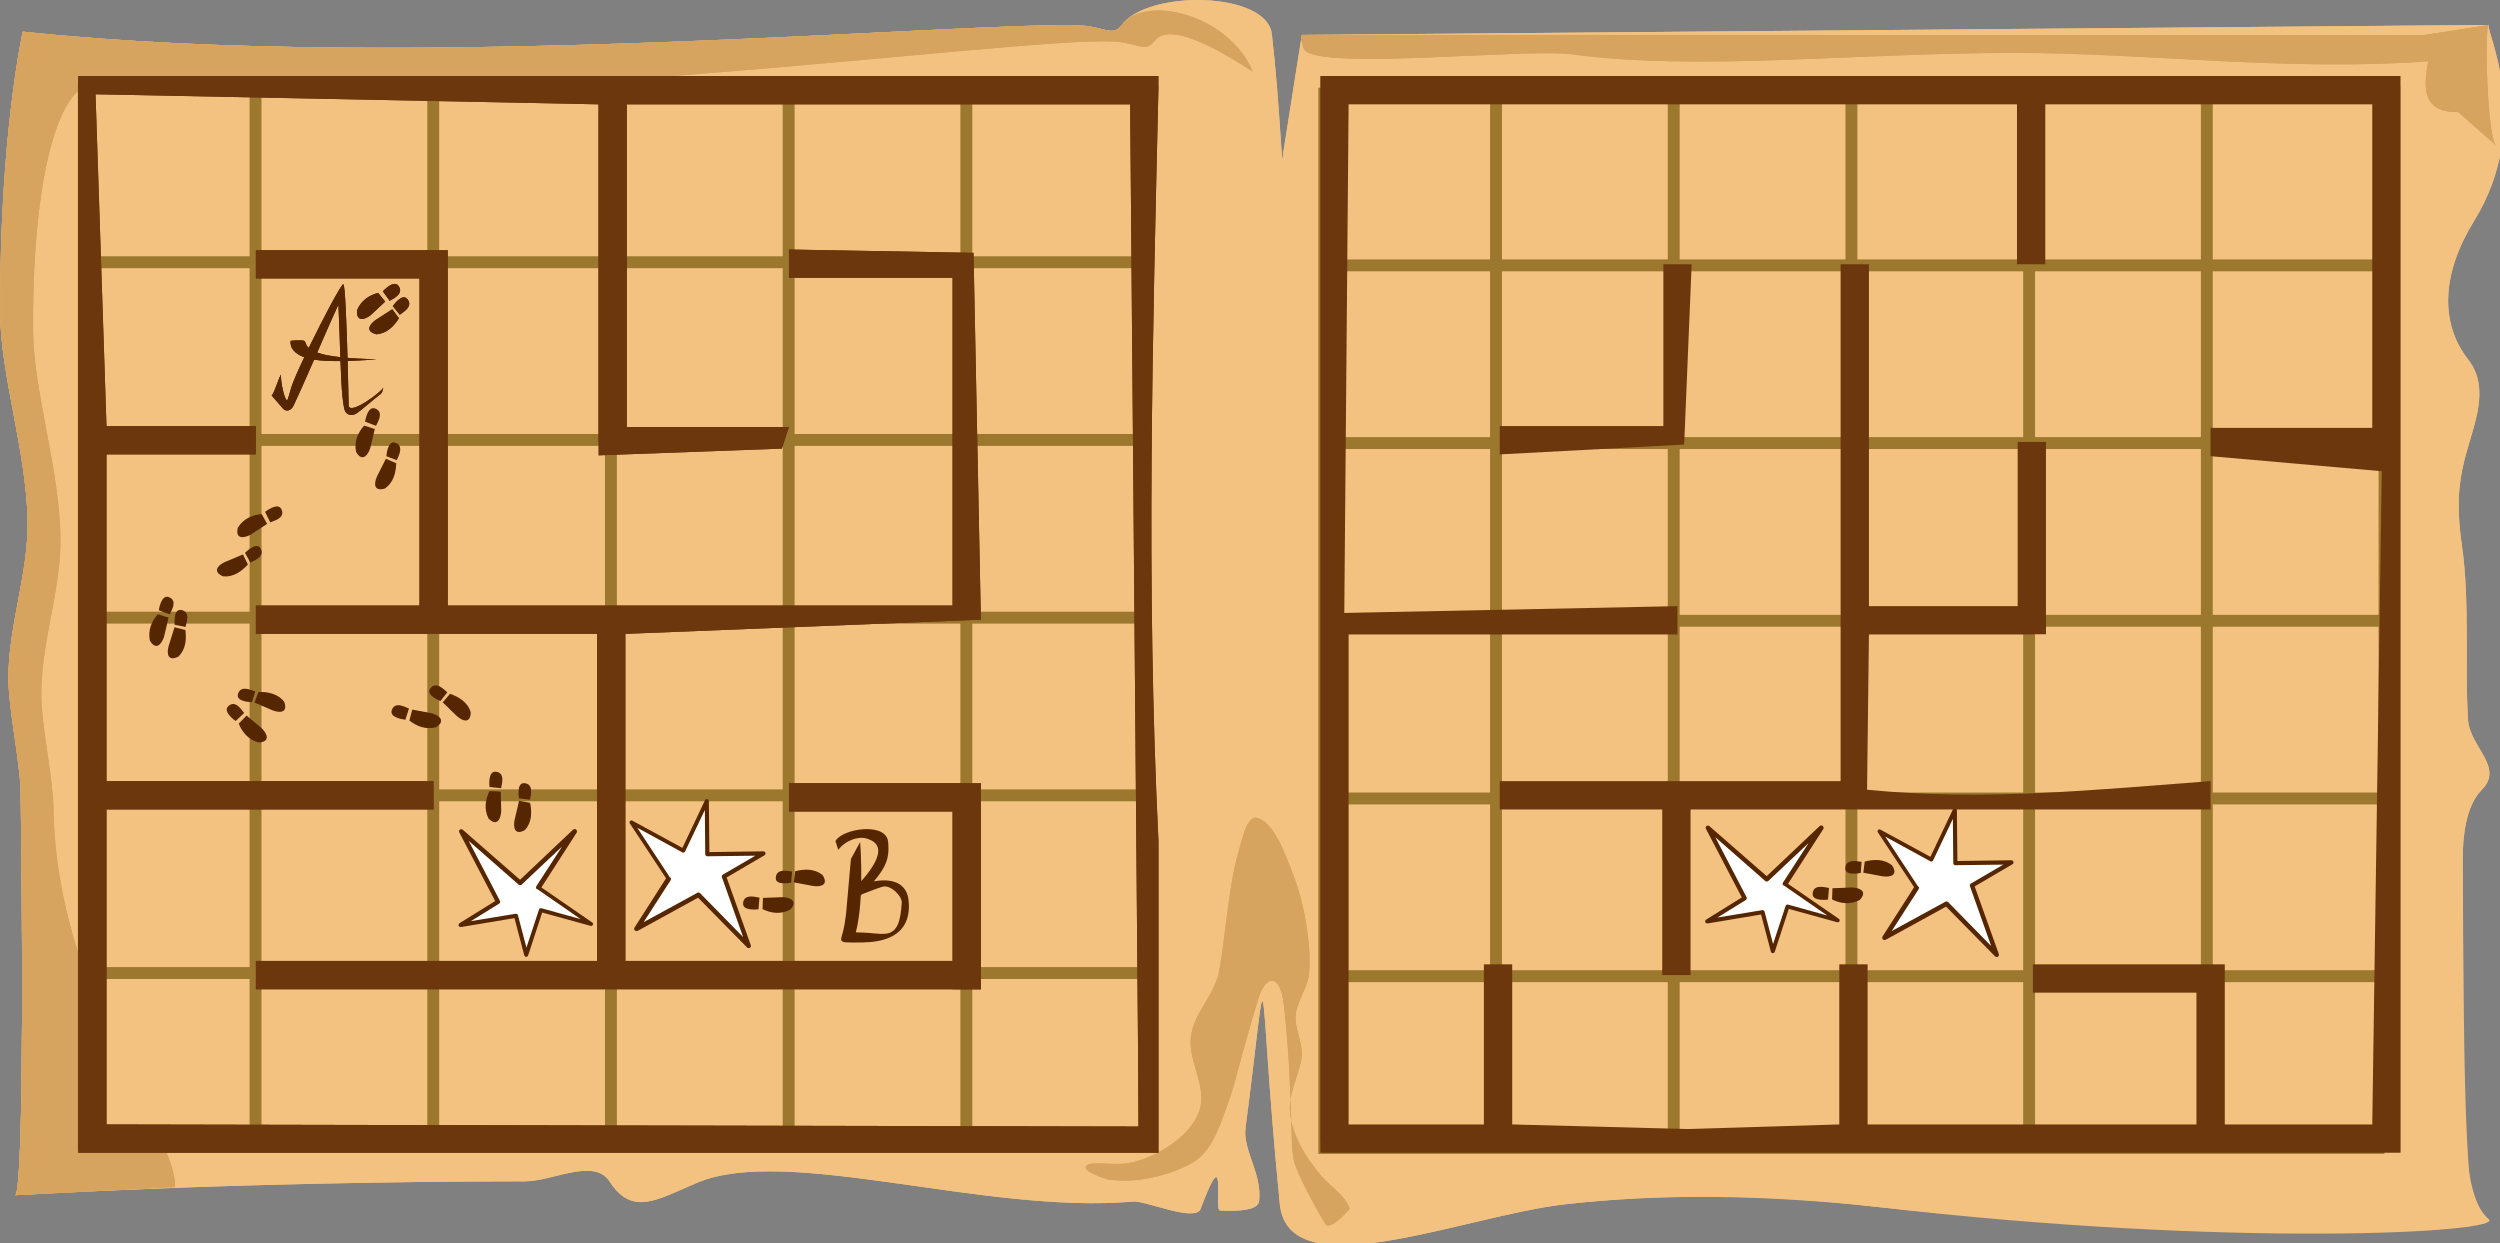 <?xml version="1.0" encoding="UTF-8" standalone="no"?>
<!-- Created with Inkscape (http://www.inkscape.org/) -->

<svg
   width="372.82mm"
   height="185.377mm"
   viewBox="0 0 372.82 185.377"
   version="1.1"
   id="svg103875"
   inkscape:version="1.1.1 (3bf5ae0d25, 2021-09-20)"
   sodipodi:docname="2022-UZ-03-solution.svg"
   xmlns:inkscape="http://www.inkscape.org/namespaces/inkscape"
   xmlns:sodipodi="http://sodipodi.sourceforge.net/DTD/sodipodi-0.dtd"
   xmlns="http://www.w3.org/2000/svg"
   xmlns:svg="http://www.w3.org/2000/svg"
   xmlns:serif="http://www.serif.com/">
  <rect x="0" y="0" width="372.82" height="185.377" fill="#808080" stroke="none"/>
  <sodipodi:namedview
     id="namedview103877"
     pagecolor="#ffffff"
     bordercolor="#666666"
     borderopacity="1.0"
     inkscape:pageshadow="2"
     inkscape:pageopacity="0.0"
     inkscape:pagecheckerboard="0"
     inkscape:document-units="mm"
     showgrid="false"
     inkscape:zoom="0.66368547"
     inkscape:cx="638.10347"
     inkscape:cy="327.71548"
     inkscape:window-width="1680"
     inkscape:window-height="1027"
     inkscape:window-x="1912"
     inkscape:window-y="-8"
     inkscape:window-maximized="1"
     inkscape:current-layer="layer1" />
  <defs
     id="defs103872" />
  <g
     inkscape:label="Ebene 1"
     inkscape:groupmode="layer"
     id="layer1"
     transform="translate(81.364,-55.812)">
    <g
       transform="matrix(0.265,0,0,0.265,-99.078,50.047)"
       id="g6"
       style="clip-rule:evenodd;fill-rule:evenodd;stroke-linejoin:round;stroke-miterlimit:2">
      <path
         d="m 79.675,39.547 c 218.916,23.506 535.431,-6.279 595.599,-3.416 12.911,0.614 17.7,6.585 22.835,-0.33 14.809,-19.943 81.68,-18.935 84.464,5.169 4.727,40.938 5.672,81.098 6.258,67.659 l 10.606,-67.212 667.873,-5.616 c -1.91,2.609 25.49,55.692 -8.12,110.171 -18.23,29.561 -19.57,57.356 -3.37,78.148 12.8,16.429 2.88,36.846 -1.98,55.926 -4.01,15.705 -4.4,29.393 -1.49,49.361 4.37,30.089 1.53,66.996 3.34,97.206 0.92,15.474 20.6,26.798 7.71,39.684 -9.13,9.123 -10.75,27.172 -10.67,39.61 0.83,125.424 0.5,221.303 14.68,201.97 2.08,-2.832 -146.27,14.468 -344.5,-6.961 -62.45,-6.752 -120.93,-7.605 -175.478,-1.429 -56.601,6.41 -155.638,48.381 -160.389,-0.234 -13.292,-136.022 -5.16,-150.555 -19.289,-42.686 -1.608,12.275 9.301,25.471 7.684,40.946 -0.532,5.092 -10.087,6.058 -22.107,5.431 -3.463,-0.181 4.332,-41.532 -10.844,-0.878 -2.861,7.664 -31.119,-4.741 -37.885,-4.145 -83.438,7.351 -194.995,-31.842 -245.292,-10.627 -22.789,9.613 -36.594,19.097 -49.367,-0.607 -8.81,-13.592 -32.035,-0.17 -47.46,-0.154 -170.045,0.187 -289.87,8.17 -287.114,7.795 3.742,-0.509 4.835,-97.232 3.093,-226.605 C 78.236,450.919 71.667,421.091 71.589,403.809 71.453,373.742 82.983,344.47 82.384,314.449 81.606,275.44 67.1,232.617 66.961,198.151 66.555,97.329 79.675,39.547 79.675,39.547 Z"
         style="fill:#f3c280"
         id="path4" />
    </g>
    <g
       transform="matrix(0.265,0,0,0.265,-99.078,50.047)"
       id="g16"
       style="clip-rule:evenodd;fill-rule:evenodd;stroke-linejoin:round;stroke-miterlimit:2">
      <path
         d="m 79.675,39.547 c 218.916,23.506 535.431,-6.279 595.599,-3.416 12.911,0.614 17.7,6.585 22.835,-0.33 14.809,-19.943 81.68,-18.935 84.464,5.169 4.727,40.938 5.672,81.098 6.258,67.659 l 10.606,-67.212 667.873,-5.616 c -1.91,2.609 25.49,55.692 -8.12,110.171 -18.23,29.561 -19.57,57.356 -3.37,78.148 12.8,16.429 2.88,36.846 -1.98,55.926 -4.01,15.705 -4.4,29.393 -1.49,49.361 4.37,30.089 1.53,66.996 3.34,97.206 0.92,15.474 20.6,26.798 7.71,39.684 -9.13,9.123 -10.75,27.172 -10.67,39.61 0.83,125.424 -3.71,186.588 14.68,201.97 9.09,7.598 -145.02,16.319 -344.5,-6.961 -62.39,-7.282 -120.93,-7.605 -175.478,-1.429 -56.601,6.41 -155.638,48.381 -160.389,-0.234 -13.292,-136.022 -5.16,-150.555 -19.289,-42.686 -1.608,12.275 9.301,25.471 7.684,40.946 -0.532,5.092 -10.087,6.058 -22.107,5.431 -3.463,-0.181 4.332,-41.532 -10.844,-0.878 -2.861,7.664 -31.119,-4.741 -37.885,-4.145 -83.438,7.351 -194.995,-31.842 -245.292,-10.627 -22.789,9.613 -36.594,19.097 -49.367,-0.607 -8.81,-13.592 -32.035,-0.17 -47.46,-0.154 -170.045,0.187 -289.87,8.17 -287.114,7.795 3.742,-0.509 4.835,-97.232 3.093,-226.605 C 78.236,450.919 71.667,421.091 71.589,403.809 71.453,373.742 82.983,344.47 82.384,314.449 81.606,275.44 67.1,232.617 66.961,198.151 66.555,97.329 79.675,39.547 79.675,39.547 Z"
         style="fill:#f3c280"
         id="path14" />
    </g>
    <g
       transform="matrix(0.265,0,0,0.265,-99.078,50.047)"
       id="g26"
       style="clip-rule:evenodd;fill-rule:evenodd;stroke-linejoin:round;stroke-miterlimit:2">
      <path
         d="m 826.445,701.969 c -3.062,-8.209 -11.336,-12.646 -16.589,-19.085 -8.383,-10.276 -15.291,-21.009 -16.957,-34.331 -1.331,-10.654 4.174,-19.996 6.206,-30.14 1.942,-9.698 -5.043,-18.64 -2.66,-28.367 1.438,-5.868 6.59,-14.193 7.092,-20.389 0.57,-7.021 0.234,-14.134 -0.64,-21.123 -2.412,-19.287 -6.569,-31.789 -14.4,-49.497 -2.3,-5.201 -7.794,-16.03 -14.886,-17.146 -3.056,-0.482 -5.941,5.863 -6.438,7.571 -2.484,8.524 -5.059,17.057 -6.637,25.794 -3.15,17.439 -4.526,35.163 -7.528,52.628 -2.347,13.653 -14.225,23.451 -15.957,37.232 -1.813,14.427 9.758,28.3 4.433,42.551 -5.294,14.167 -24.005,25.302 -38.119,28.367 -7.269,1.579 -14.774,-0.053 -22.067,0.581 -1.154,0.1 -2.46,0.436 -3.216,1.313 -2.537,2.944 11.353,7.374 11.947,7.462 9.404,1.385 17.336,0.815 26.546,-1.273 7.891,-1.79 18.158,-5.33 24.649,-10.367 5.425,-4.208 9.438,-12.038 11.844,-18.201 9.159,-23.458 8.13,-24.127 15.01,-48.253 2.433,-8.531 4.849,-17.071 7.577,-25.512 0.76,-2.354 3.317,-7.353 6.081,-8.027 6.595,-1.607 7.771,14.706 7.97,16.65 2.76,26.971 2.904,38.193 3.924,65.328 0.242,6.456 -0.041,14.88 1.929,21.186 2.237,7.162 13.22,27.504 17.233,33.754 2.576,4.01 13.653,-8.706 13.653,-8.706 z"
         style="fill:#d6a45f"
         id="path24" />
    </g>
    <g
       transform="matrix(0.265,0,0,0.265,-99.078,50.047)"
       id="g36"
       style="clip-rule:evenodd;fill-rule:evenodd;stroke-linejoin:round;stroke-miterlimit:2">
      <path
         d="m 826.445,701.969 c -3.062,-8.209 -11.336,-12.646 -16.589,-19.085 -8.383,-10.276 -15.291,-21.009 -16.957,-34.331 -1.331,-10.654 4.174,-19.996 6.206,-30.14 1.942,-9.698 -5.043,-18.64 -2.66,-28.367 1.438,-5.868 6.59,-14.193 7.092,-20.389 0.57,-7.021 0.234,-14.134 -0.64,-21.123 -2.412,-19.287 -6.569,-31.789 -14.4,-49.497 -2.3,-5.201 -7.794,-16.03 -14.886,-17.146 -3.056,-0.482 -5.941,5.863 -6.438,7.571 -2.484,8.524 -5.059,17.057 -6.637,25.794 -3.15,17.439 -4.526,35.163 -7.528,52.628 -2.347,13.653 -14.225,23.451 -15.957,37.232 -1.813,14.427 9.758,28.3 4.433,42.551 -5.294,14.167 -24.005,25.302 -38.119,28.367 -7.269,1.579 -14.774,-0.053 -22.067,0.581 -1.154,0.1 -2.46,0.436 -3.216,1.313 -2.537,2.944 11.353,7.374 11.947,7.462 9.404,1.385 17.336,0.815 26.546,-1.273 7.891,-1.79 18.158,-5.33 24.649,-10.367 5.425,-4.208 9.438,-12.038 11.844,-18.201 9.159,-23.458 8.13,-24.127 15.01,-48.253 2.433,-8.531 4.849,-17.071 7.577,-25.512 0.76,-2.354 3.317,-7.353 6.081,-8.027 6.595,-1.607 7.771,14.706 7.97,16.65 2.76,26.971 2.904,38.193 3.924,65.328 0.242,6.456 -0.041,14.88 1.929,21.186 2.237,7.162 13.22,27.504 17.233,33.754 2.576,4.01 13.653,-8.706 13.653,-8.706 z"
         style="fill:#d6a45f"
         id="path34" />
    </g>
    <g
       transform="matrix(0.265,0,0,0.265,-99.078,50.047)"
       id="g46"
       style="clip-rule:evenodd;fill-rule:evenodd;stroke-linejoin:round;stroke-miterlimit:2">
      <path
         d="m 165.223,689.763 c -13.848,0.714 -90.552,4.66 -89.854,4.565 3.742,-0.509 4.835,-97.232 3.093,-226.605 C 78.236,450.919 71.667,421.091 71.589,403.809 71.453,373.742 82.983,344.47 82.384,314.449 81.606,275.44 67.1,232.617 66.961,198.151 66.555,97.329 79.675,39.547 79.675,39.547 c 218.916,23.506 535.431,-6.279 595.599,-3.416 12.911,0.614 17.7,6.585 22.835,-0.33 12.906,-17.38 60.206,-6.19 73.712,26.239 -10.402,-6.6 -45.743,-30.006 -55.223,-17.24 -5.134,6.914 -9.924,0.943 -22.834,0.329 C 636.766,42.417 332.35,86.934 116.705,70.885 104.707,69.992 85.044,106.327 85.45,207.149 c 0.139,34.466 14.646,77.289 15.424,116.298 0.598,30.021 -10.932,59.293 -10.796,89.36 0.078,17.282 6.647,47.111 6.874,63.914 1.414,105.064 70.496,185.091 68.271,213.042 z m 633.766,-645.512 0.448,-2.834 631.683,0.031 36.19,-5.647 c -2.48,1.508 -0.76,64.163 4.28,67.904 L 1450.2,84.844 c -19.9,0.313 -19.9,-13.09 -16.82,-28.613 -78.65,5.877 -158.1,-4.724 -232.56,-4.703 -90.91,0.025 -177.98,10.335 -248.846,0.858 -26.728,-3.574 -140.823,9.012 -150.912,-2.418 -1.384,-1.568 -0.956,-3.984 -2.073,-5.717 z"
         style="fill:#d6a45f"
         id="path44" />
    </g>
    <g
       transform="matrix(0.265,0,0,0.265,-99.078,50.047)"
       id="g56"
       style="clip-rule:evenodd;fill-rule:evenodd;stroke-linejoin:round;stroke-miterlimit:2">
      <path
         d="m 165.223,689.763 c -13.848,0.714 -90.552,4.66 -89.854,4.565 3.742,-0.509 4.835,-97.232 3.093,-226.605 C 78.236,450.919 71.667,421.091 71.589,403.809 71.453,373.742 82.983,344.47 82.384,314.449 81.606,275.44 67.1,232.617 66.961,198.151 66.555,97.329 79.675,39.547 79.675,39.547 c 218.916,23.506 535.431,-6.279 595.599,-3.416 12.911,0.614 17.7,6.585 22.835,-0.33 12.906,-17.38 60.206,-6.19 73.712,26.239 -10.402,-6.6 -45.743,-30.006 -55.223,-17.24 -5.134,6.914 -9.924,0.943 -22.834,0.329 C 636.766,42.417 332.35,86.934 116.705,70.885 104.707,69.992 85.044,106.327 85.45,207.149 c 0.139,34.466 14.646,77.289 15.424,116.298 0.598,30.021 -10.932,59.293 -10.796,89.36 0.078,17.282 6.647,47.111 6.874,63.914 1.414,105.064 70.496,185.091 68.271,213.042 z m 633.766,-645.512 0.448,-2.834 631.683,0.031 36.19,-5.647 c -2.48,1.508 -0.76,64.163 4.28,67.904 L 1450.2,84.844 c -19.9,0.313 -19.9,-13.09 -16.82,-28.613 -78.65,5.877 -158.1,-4.724 -232.56,-4.703 -90.91,0.025 -177.98,10.335 -248.846,0.858 -26.728,-3.574 -140.823,9.012 -150.912,-2.418 -1.384,-1.568 -0.956,-3.984 -2.073,-5.717 z"
         style="fill:#d6a45f"
         id="path54" />
    </g>
    <g
       id="g781"
       serif:id="g78"
       transform="matrix(0.265,0,0,0.265,-74.332,61.644)"
       style="clip-rule:evenodd;fill-rule:evenodd;stroke-linejoin:round;stroke-miterlimit:2">
      <rect
         id="path21"
         serif:id="path2"
         x="17.271"
         y="25.568"
         width="600"
         height="600"
         style="fill:#9b782e;fill-rule:nonzero" />
      <g
         id="g761"
         serif:id="g76">
        <rect
           id="rect41"
           serif:id="rect4"
           x="320.62"
           y="28.917"
           width="93.303"
           height="93.303"
           style="fill:#f3c280" />
        <rect
           id="rect61"
           serif:id="rect6"
           x="220.62"
           y="28.917"
           width="93.303"
           height="93.303"
           style="fill:#f3c280" />
        <rect
           id="rect81"
           serif:id="rect8"
           x="120.62"
           y="28.917"
           width="93.303"
           height="93.303"
           style="fill:#f3c280" />
        <rect
           id="rect101"
           serif:id="rect10"
           x="20.62"
           y="28.917"
           width="93.303"
           height="93.303"
           style="fill:#f3c280" />
        <rect
           id="rect121"
           serif:id="rect12"
           x="420.62"
           y="28.917"
           width="93.303"
           height="93.303"
           style="fill:#f3c280" />
        <rect
           id="rect141"
           serif:id="rect14"
           x="520.62"
           y="28.917"
           width="93.303"
           height="93.303"
           style="fill:#f3c280" />
        <rect
           id="rect161"
           serif:id="rect16"
           x="320.62"
           y="128.917"
           width="93.303"
           height="93.303"
           style="fill:#f3c280" />
        <rect
           id="rect181"
           serif:id="rect18"
           x="220.62"
           y="128.917"
           width="93.303"
           height="93.303"
           style="fill:#f3c280" />
        <rect
           id="rect201"
           serif:id="rect20"
           x="120.62"
           y="128.917"
           width="93.303"
           height="93.303"
           style="fill:#f3c280" />
        <rect
           id="rect221"
           serif:id="rect22"
           x="20.62"
           y="128.917"
           width="93.303"
           height="93.303"
           style="fill:#f3c280" />
        <rect
           id="rect241"
           serif:id="rect24"
           x="420.62"
           y="128.917"
           width="93.303"
           height="93.303"
           style="fill:#f3c280" />
        <rect
           id="rect261"
           serif:id="rect26"
           x="520.62"
           y="128.917"
           width="93.303"
           height="93.303"
           style="fill:#f3c280" />
        <rect
           id="rect281"
           serif:id="rect28"
           x="320.62"
           y="228.917"
           width="93.303"
           height="93.303"
           style="fill:#f3c280" />
        <rect
           id="rect301"
           serif:id="rect30"
           x="220.62"
           y="228.917"
           width="93.303"
           height="93.303"
           style="fill:#f3c280" />
        <rect
           id="rect321"
           serif:id="rect32"
           x="120.62"
           y="228.917"
           width="93.303"
           height="93.303"
           style="fill:#f3c280" />
        <rect
           id="rect341"
           serif:id="rect34"
           x="20.62"
           y="228.917"
           width="93.303"
           height="93.303"
           style="fill:#f3c280" />
        <rect
           id="rect361"
           serif:id="rect36"
           x="420.62"
           y="228.917"
           width="93.303"
           height="93.303"
           style="fill:#f3c280" />
        <rect
           id="rect381"
           serif:id="rect38"
           x="520.62"
           y="228.917"
           width="93.303"
           height="93.303"
           style="fill:#f3c280" />
        <rect
           id="rect401"
           serif:id="rect40"
           x="320.62"
           y="328.917"
           width="93.303"
           height="93.303"
           style="fill:#f3c280" />
        <rect
           id="rect421"
           serif:id="rect42"
           x="220.62"
           y="328.917"
           width="93.303"
           height="93.303"
           style="fill:#f3c280" />
        <rect
           id="rect441"
           serif:id="rect44"
           x="120.62"
           y="328.917"
           width="93.303"
           height="93.303"
           style="fill:#f3c280" />
        <rect
           id="rect461"
           serif:id="rect46"
           x="20.62"
           y="328.917"
           width="93.303"
           height="93.303"
           style="fill:#f3c280" />
        <rect
           id="rect481"
           serif:id="rect48"
           x="420.62"
           y="328.917"
           width="93.303"
           height="93.303"
           style="fill:#f3c280" />
        <rect
           id="rect501"
           serif:id="rect50"
           x="520.62"
           y="328.917"
           width="93.303"
           height="93.303"
           style="fill:#f3c280" />
        <rect
           id="rect521"
           serif:id="rect52"
           x="320.62"
           y="428.917"
           width="93.303"
           height="93.303"
           style="fill:#f3c280" />
        <rect
           id="rect541"
           serif:id="rect54"
           x="220.62"
           y="428.917"
           width="93.303"
           height="93.303"
           style="fill:#f3c280" />
        <rect
           id="rect561"
           serif:id="rect56"
           x="120.62"
           y="428.917"
           width="93.303"
           height="93.303"
           style="fill:#f3c280" />
        <rect
           id="rect581"
           serif:id="rect58"
           x="20.62"
           y="428.917"
           width="93.303"
           height="93.303"
           style="fill:#f3c280" />
        <rect
           id="rect601"
           serif:id="rect60"
           x="420.62"
           y="428.917"
           width="93.303"
           height="93.303"
           style="fill:#f3c280" />
        <rect
           id="rect621"
           serif:id="rect62"
           x="520.62"
           y="428.917"
           width="93.303"
           height="93.303"
           style="fill:#f3c280" />
        <rect
           id="rect641"
           serif:id="rect64"
           x="320.62"
           y="528.917"
           width="93.303"
           height="93.303"
           style="fill:#f3c280" />
        <rect
           id="rect661"
           serif:id="rect66"
           x="220.62"
           y="528.917"
           width="93.303"
           height="93.303"
           style="fill:#f3c280" />
        <rect
           id="rect681"
           serif:id="rect68"
           x="120.62"
           y="528.917"
           width="93.303"
           height="93.303"
           style="fill:#f3c280" />
        <rect
           id="rect701"
           serif:id="rect70"
           x="20.62"
           y="528.917"
           width="93.303"
           height="93.303"
           style="fill:#f3c280" />
        <rect
           id="rect721"
           serif:id="rect72"
           x="420.62"
           y="528.917"
           width="93.303"
           height="93.303"
           style="fill:#f3c280" />
        <rect
           id="rect741"
           serif:id="rect74"
           x="520.62"
           y="528.917"
           width="93.303"
           height="93.303"
           style="fill:#f3c280" />
      </g>
    </g>
    <g
       transform="matrix(0.17,0,0,0.2,-71.973,59.125)"
       id="g189"
       style="clip-rule:evenodd;fill-rule:evenodd;stroke-linejoin:round;stroke-miterlimit:2">
      <path
         d="m 282.643,208.318 -6.162,-6.492 c -7.678,1.722 -14.993,5.54 -18.54,12.991 -0.659,7.977 5.375,7.801 11.883,3.688 z"
         style="fill:#562600"
         id="path187"
         sodipodi:nodetypes="ccccc" />
    </g>
    <g
       transform="matrix(0.264,-0.019,0.019,0.264,-484.517,-96.053)"
       id="g209"
       style="clip-rule:evenodd;fill-rule:evenodd;stroke-linejoin:round;stroke-miterlimit:2">
      <g
         transform="matrix(0.562,-0.315,0.371,0.661,1435.2,889.212)"
         id="g203">
        <path
           d="m 282.643,208.318 -6.162,-6.492 c -7.678,1.722 -14.993,5.54 -18.54,12.991 -0.659,7.977 5.375,7.801 11.883,3.688 z"
           style="fill:#562600"
           id="path201"
           sodipodi:nodetypes="ccccc" />
      </g>
      <g
         transform="matrix(0.591,-0.255,0.3,0.695,1441.47,866.024)"
         id="g207">
        <path
           d="m 285.919,205.767 -6.881,-6.504 c 0,0 8.191,-9.825 13.082,-5.291 6.406,5.936 -5.645,10.902 -6.201,11.795 z"
           style="fill:#562600"
           id="path205"
           sodipodi:nodetypes="cccc" />
      </g>
    </g>
    <g
       transform="matrix(0.17,0,0,0.2,-71.973,59.125)"
       id="g217"
       style="clip-rule:evenodd;fill-rule:evenodd;stroke-linejoin:round;stroke-miterlimit:2">
      <path
         d="m 282.643,208.318 -6.162,-6.492 c -7.678,1.722 -14.993,5.54 -18.54,12.991 -0.659,7.977 5.375,7.801 11.883,3.688 z"
         style="fill:#562600"
         id="path215"
         sodipodi:nodetypes="ccccc" />
    </g>
    <g
       transform="matrix(0.205,0.167,-0.167,0.205,-227.524,-337.439)"
       id="g227"
       style="clip-rule:evenodd;fill-rule:evenodd;stroke-linejoin:round;stroke-miterlimit:2">
      <g
         transform="matrix(0.562,-0.315,0.371,0.661,1435.2,889.212)"
         id="g221">
        <path
           d="m 282.643,208.318 -6.162,-6.492 c -7.678,1.722 -14.993,5.54 -18.54,12.991 -0.659,7.977 5.375,7.801 11.883,3.688 z"
           style="fill:#562600"
           id="path219"
           sodipodi:nodetypes="ccccc" />
      </g>
      <g
         transform="matrix(0.591,-0.255,0.3,0.695,1441.47,866.024)"
         id="g225">
        <path
           d="m 285.919,205.767 -6.881,-6.504 c 0,0 8.191,-9.825 13.082,-5.291 6.406,5.936 -5.645,10.902 -6.201,11.795 z"
           style="fill:#562600"
           id="path223"
           sodipodi:nodetypes="cccc" />
      </g>
    </g>
    <g
       transform="matrix(0.264,-0.02,0.02,0.264,-516.215,-66.257)"
       id="g237"
       style="clip-rule:evenodd;fill-rule:evenodd;stroke-linejoin:round;stroke-miterlimit:2">
      <g
         transform="matrix(0.562,-0.315,0.371,0.661,1435.2,889.212)"
         id="g231">
        <path
           d="m 282.643,208.318 -6.162,-6.492 c -7.678,1.722 -14.993,5.54 -18.54,12.991 -0.659,7.977 5.375,7.801 11.883,3.688 z"
           style="fill:#562600"
           id="path229"
           sodipodi:nodetypes="ccccc" />
      </g>
      <g
         transform="matrix(0.591,-0.255,0.3,0.695,1441.47,866.024)"
         id="g235">
        <path
           d="m 285.919,205.767 -6.881,-6.504 c 0,0 8.191,-9.825 13.082,-5.291 6.406,5.936 -5.645,10.902 -6.201,11.795 z"
           style="fill:#562600"
           id="path233"
           sodipodi:nodetypes="cccc" />
      </g>
    </g>
    <g
       transform="matrix(0.1,-0.245,0.245,0.1,-441.512,478.209)"
       id="g247"
       style="clip-rule:evenodd;fill-rule:evenodd;stroke-linejoin:round;stroke-miterlimit:2">
      <g
         transform="matrix(0.562,-0.315,0.371,0.661,1435.2,889.212)"
         id="g241">
        <path
           d="m 282.643,208.318 -6.162,-6.492 c -7.678,1.722 -14.993,5.54 -18.54,12.991 -0.659,7.977 5.375,7.801 11.883,3.688 z"
           style="fill:#562600"
           id="path239"
           sodipodi:nodetypes="ccccc" />
      </g>
      <g
         transform="matrix(0.591,-0.255,0.3,0.695,1441.47,866.024)"
         id="g245">
        <path
           d="m 285.919,205.767 -6.881,-6.504 c 0,0 8.191,-9.825 13.082,-5.291 6.406,5.936 -5.645,10.902 -6.201,11.795 z"
           style="fill:#562600"
           id="path243"
           sodipodi:nodetypes="cccc" />
      </g>
    </g>
    <g
       transform="matrix(-0.09,-0.249,0.249,-0.09,-50.704,690.286)"
       id="g267"
       style="clip-rule:evenodd;fill-rule:evenodd;stroke-linejoin:round;stroke-miterlimit:2">
      <g
         transform="matrix(0.562,-0.315,0.371,0.661,1435.2,889.212)"
         id="g261">
        <path
           d="m 282.643,208.318 -6.162,-6.492 c -7.678,1.722 -14.993,5.54 -18.54,12.991 -0.659,7.977 5.375,7.801 11.883,3.688 z"
           style="fill:#562600"
           id="path259"
           sodipodi:nodetypes="ccccc" />
      </g>
      <g
         transform="matrix(0.591,-0.255,0.3,0.695,1441.47,866.024)"
         id="g265">
        <path
           d="m 285.919,205.767 -6.881,-6.504 c 0,0 8.191,-9.825 13.082,-5.291 6.406,5.936 -5.645,10.902 -6.201,11.795 z"
           style="fill:#562600"
           id="path263"
           sodipodi:nodetypes="cccc" />
      </g>
    </g>
    <g
       transform="matrix(-0.032,-0.263,0.263,-0.032,-213.064,631.205)"
       id="g277"
       style="clip-rule:evenodd;fill-rule:evenodd;stroke-linejoin:round;stroke-miterlimit:2">
      <g
         transform="matrix(0.562,-0.315,0.371,0.661,1435.2,889.212)"
         id="g271">
        <path
           d="m 282.643,208.318 -6.162,-6.492 c -7.678,1.722 -14.993,5.54 -18.54,12.991 -0.659,7.977 5.375,7.801 11.883,3.688 z"
           style="fill:#562600"
           id="path269"
           sodipodi:nodetypes="ccccc" />
      </g>
      <g
         transform="matrix(0.591,-0.255,0.3,0.695,1441.47,866.024)"
         id="g275">
        <path
           d="m 285.919,205.767 -6.881,-6.504 c 0,0 8.191,-9.825 13.082,-5.291 6.406,5.936 -5.645,10.902 -6.201,11.795 z"
           style="fill:#562600"
           id="path273"
           sodipodi:nodetypes="cccc" />
      </g>
    </g>
    <g
       transform="matrix(0.25,-0.086,0.086,0.25,-505.176,83.128)"
       id="g287"
       style="clip-rule:evenodd;fill-rule:evenodd;stroke-linejoin:round;stroke-miterlimit:2">
      <g
         transform="matrix(0.562,-0.315,0.371,0.661,1435.2,889.212)"
         id="g281">
        <path
           d="m 282.643,208.318 -6.162,-6.492 c -7.678,1.722 -14.993,5.54 -18.54,12.991 -0.659,7.977 5.375,7.801 11.883,3.688 z"
           style="fill:#562600"
           id="path279"
           sodipodi:nodetypes="ccccc" />
      </g>
      <g
         transform="matrix(0.591,-0.255,0.3,0.695,1441.47,866.024)"
         id="g285">
        <path
           d="m 285.919,205.767 -6.881,-6.504 c 0,0 8.191,-9.825 13.082,-5.291 6.406,5.936 -5.645,10.902 -6.201,11.795 z"
           style="fill:#562600"
           id="path283"
           sodipodi:nodetypes="cccc" />
      </g>
    </g>
    <g
       transform="matrix(0.265,0,0,0.265,-474.715,-120.666)"
       id="g293"
       style="clip-rule:evenodd;fill-rule:evenodd;stroke-linejoin:round;stroke-miterlimit:2">
      <path
         d="m 1787.31,1165.46 20.41,-31.62 -30.67,28.95 -33.13,-28.97 20.68,39.63 -21.02,13.03 31.12,-5.17 5.77,21.95 8.26,-25.14 28.27,7.83 z"
         style="fill:#ffffff"
         id="path289" />
      <path
         d="m 1789,1165.36 19.84,-30.79 c 0.37,-0.57 0.25,-1.32 -0.27,-1.75 -0.52,-0.44 -1.28,-0.41 -1.77,0.05 l -29.79,28.17 -32.27,-28.16 c -0.45,-0.4 -1.12,-0.42 -1.6,-0.04 -0.47,0.37 -0.61,1.03 -0.33,1.56 l 20.19,38.61 -20.04,12.46 c -0.48,0.3 -0.69,0.9 -0.49,1.43 0.2,0.53 0.75,0.84 1.31,0.75 l 30.07,-5.03 5.52,20.93 c 0.13,0.48 0.56,0.83 1.06,0.84 0.51,0.02 0.96,-0.3 1.12,-0.78 l 7.9,-24.14 27.27,7.52 c 0.5,0.14 1.04,-0.1 1.26,-0.58 0.23,-0.48 0.07,-1.05 -0.36,-1.35 z m -2.85,-0.47 c -0.4,0.48 -0.23,1.11 0.38,1.43 h 0.18 l 24.4,16.87 -22.09,-6.14 c -0.57,-0.15 -1.16,0.16 -1.35,0.73 l -7.08,21.47 -4.77,-18.24 c -0.16,-0.57 -0.72,-0.94 -1.31,-0.84 l -25.2,4.16 15.93,-9.85 c 0.53,-0.34 0.72,-1.03 0.43,-1.59 l -17.56,-33.73 28.08,24.61 c 0.5,0.43 1.26,0.42 1.74,-0.04 l 22.68,-21.35 -14.46,22.33 z"
         style="fill:#562600"
         id="path291"
         sodipodi:nodetypes="ccccccccccscccccccccccccccccccccccccccc" />
    </g>
    <g
       transform="matrix(0.052,-0.162,-0.191,-0.061,2.382,160.555)"
       id="g301"
       style="clip-rule:evenodd;fill-rule:evenodd;stroke-linejoin:round;stroke-miterlimit:2">
      <path
         d="m 283.113,209.253 -5.789,-6.774 c -7.678,1.721 -15.836,4.887 -19.383,12.338 -0.659,7.977 5.375,7.801 11.883,3.688 z"
         style="fill:#562600"
         id="path299"
         sodipodi:nodetypes="ccccc" />
    </g>
    <g
       transform="matrix(0.265,-0.005,0.005,0.265,-472.679,-116.268)"
       id="g321"
       style="clip-rule:evenodd;fill-rule:evenodd;stroke-linejoin:round;stroke-miterlimit:2">
      <g
         transform="matrix(-0.129,-0.631,-0.742,0.152,1867.88,1085.99)"
         id="g315">
        <path
           d="m 283.113,209.253 -5.789,-6.774 c -7.678,1.721 -15.836,4.887 -19.383,12.338 -0.659,7.977 5.375,7.801 11.883,3.688 z"
           style="fill:#562600"
           id="path313"
           sodipodi:nodetypes="ccccc" />
      </g>
      <g
         transform="matrix(0.567,-0.305,0.359,0.667,1446.23,889.924)"
         id="g319">
        <path
           d="m 285.917,205.921 -6.305,-6.363 c 0,0 7.617,-10.12 12.508,-5.586 6.406,5.936 -5.648,11.056 -6.203,11.949 z"
           style="fill:#562600"
           id="path317"
           sodipodi:nodetypes="cccc" />
      </g>
    </g>
    <g
       transform="matrix(0.204,0.168,-0.168,0.204,-229.276,-334.68)"
       id="g331"
       style="clip-rule:evenodd;fill-rule:evenodd;stroke-linejoin:round;stroke-miterlimit:2">
      <g
         transform="matrix(-0.129,-0.631,-0.742,0.152,1867.88,1085.99)"
         id="g325">
        <path
           d="m 283.113,209.253 -5.789,-6.774 c -7.678,1.721 -15.836,4.887 -19.383,12.338 -0.659,7.977 5.375,7.801 11.883,3.688 z"
           style="fill:#562600"
           id="path323"
           sodipodi:nodetypes="ccccc" />
      </g>
      <g
         transform="matrix(0.567,-0.305,0.359,0.667,1446.23,889.924)"
         id="g329">
        <path
           d="m 285.917,205.921 -6.305,-6.363 c 0,0 7.617,-10.12 12.508,-5.586 6.406,5.936 -5.648,11.056 -6.203,11.949 z"
           style="fill:#562600"
           id="path327"
           sodipodi:nodetypes="cccc" />
      </g>
    </g>
    <g
       transform="matrix(0.26,-0.047,0.047,0.26,-535.262,-16.047)"
       id="g341"
       style="clip-rule:evenodd;fill-rule:evenodd;stroke-linejoin:round;stroke-miterlimit:2">
      <g
         transform="matrix(-0.129,-0.631,-0.742,0.152,1867.88,1085.99)"
         id="g335">
        <path
           d="m 283.113,209.253 -5.789,-6.774 c -7.678,1.721 -15.836,4.887 -19.383,12.338 -0.659,7.977 5.375,7.801 11.883,3.688 z"
           style="fill:#562600"
           id="path333"
           sodipodi:nodetypes="ccccc" />
      </g>
      <g
         transform="matrix(0.567,-0.305,0.359,0.667,1446.23,889.924)"
         id="g339">
        <path
           d="m 285.917,205.921 -6.305,-6.363 c 0,0 7.617,-10.12 12.508,-5.586 6.406,5.936 -5.648,11.056 -6.203,11.949 z"
           style="fill:#562600"
           id="path337"
           sodipodi:nodetypes="cccc" />
      </g>
    </g>
    <g
       transform="matrix(-0.02,-0.264,0.264,-0.02,-257.826,621.849)"
       id="g351"
       style="clip-rule:evenodd;fill-rule:evenodd;stroke-linejoin:round;stroke-miterlimit:2">
      <g
         transform="matrix(-0.129,-0.631,-0.742,0.152,1867.88,1085.99)"
         id="g345">
        <path
           d="m 283.113,209.253 -5.789,-6.774 c -7.678,1.721 -15.836,4.887 -19.383,12.338 -0.659,7.977 5.375,7.801 11.883,3.688 z"
           style="fill:#562600"
           id="path343"
           sodipodi:nodetypes="ccccc" />
      </g>
      <g
         transform="matrix(0.567,-0.305,0.359,0.667,1446.23,889.924)"
         id="g349">
        <path
           d="m 285.917,205.921 -6.305,-6.363 c 0,0 7.617,-10.12 12.508,-5.586 6.406,5.936 -5.648,11.056 -6.203,11.949 z"
           style="fill:#562600"
           id="path347"
           sodipodi:nodetypes="cccc" />
      </g>
    </g>
    <g
       transform="matrix(-0.078,-0.253,0.253,-0.078,-69.862,684.703)"
       id="g371"
       style="clip-rule:evenodd;fill-rule:evenodd;stroke-linejoin:round;stroke-miterlimit:2">
      <g
         transform="matrix(-0.129,-0.631,-0.742,0.152,1867.88,1085.99)"
         id="g365">
        <path
           d="m 283.113,209.253 -5.789,-6.774 c -7.678,1.721 -15.836,4.887 -19.383,12.338 -0.659,7.977 5.375,7.801 11.883,3.688 z"
           style="fill:#562600"
           id="path363"
           sodipodi:nodetypes="ccccc" />
      </g>
      <g
         transform="matrix(0.567,-0.305,0.359,0.667,1446.23,889.924)"
         id="g369">
        <path
           d="m 285.917,205.921 -6.305,-6.363 c 0,0 7.617,-10.12 12.508,-5.586 6.406,5.936 -5.648,11.056 -6.203,11.949 z"
           style="fill:#562600"
           id="path367"
           sodipodi:nodetypes="cccc" />
      </g>
    </g>
    <g
       transform="matrix(0.075,-0.254,0.254,0.075,-379.597,515.837)"
       id="g381"
       style="clip-rule:evenodd;fill-rule:evenodd;stroke-linejoin:round;stroke-miterlimit:2">
      <g
         transform="matrix(-0.129,-0.631,-0.742,0.152,1867.88,1085.99)"
         id="g375">
        <path
           d="m 283.113,209.253 -5.789,-6.774 c -7.678,1.721 -15.836,4.887 -19.383,12.338 -0.659,7.977 5.375,7.801 11.883,3.688 z"
           style="fill:#562600"
           id="path373"
           sodipodi:nodetypes="ccccc" />
      </g>
      <g
         transform="matrix(0.567,-0.305,0.359,0.667,1446.23,889.924)"
         id="g379">
        <path
           d="m 285.917,205.921 -6.305,-6.363 c 0,0 7.617,-10.12 12.508,-5.586 6.406,5.936 -5.648,11.056 -6.203,11.949 z"
           style="fill:#562600"
           id="path377"
           sodipodi:nodetypes="cccc" />
      </g>
    </g>
    <g
       transform="matrix(0.256,-0.066,0.066,0.256,-495.021,45.447)"
       id="g391"
       style="clip-rule:evenodd;fill-rule:evenodd;stroke-linejoin:round;stroke-miterlimit:2">
      <g
         transform="matrix(-0.129,-0.631,-0.742,0.152,1867.88,1085.99)"
         id="g385">
        <path
           d="m 283.113,209.253 -5.789,-6.774 c -7.678,1.721 -15.836,4.887 -19.383,12.338 -0.659,7.977 5.375,7.801 11.883,3.688 z"
           style="fill:#562600"
           id="path383"
           sodipodi:nodetypes="ccccc" />
      </g>
      <g
         transform="matrix(0.567,-0.305,0.359,0.667,1446.23,889.924)"
         id="g389">
        <path
           d="m 285.917,205.921 -6.305,-6.363 c 0,0 7.617,-10.12 12.508,-5.586 6.406,5.936 -5.648,11.056 -6.203,11.949 z"
           style="fill:#562600"
           id="path387"
           sodipodi:nodetypes="cccc" />
      </g>
    </g>
    <g
       transform="matrix(0.052,-0.162,-0.191,-0.061,2.382,160.555)"
       id="g399"
       style="clip-rule:evenodd;fill-rule:evenodd;stroke-linejoin:round;stroke-miterlimit:2">
      <path
         d="m 283.113,209.253 -5.789,-6.774 c -7.678,1.721 -15.836,4.887 -19.383,12.338 -0.659,7.977 5.375,7.801 11.883,3.688 z"
         style="fill:#562600"
         id="path397"
         sodipodi:nodetypes="ccccc" />
    </g>
    <g
       id="rect822"
       serif:id="rect82"
       transform="matrix(0.265,0,0,0.265,-52.361,81.67)"
       style="clip-rule:evenodd;fill-rule:evenodd;stroke-linejoin:round;stroke-miterlimit:2">
      <path
         d="m -65.458,-54.803 v 600 h 0.045 v 5.939 H 542.482 V 375.839 c -7.067,-144.788 -3.247,-284.615 0,-424.703 h -0.047 v -5.939 z m 9.781,10.282 283.03,5.657 v 190 h 0.086 v 7.534 l 103.11,-3.793 3.993,-12.147 h -91.25 V -38.864 h 283.25 l 4.806,575.237 -580.866,-1.176 V 357.933 h 184.06 v -15.937 h -184.06 v -183.86 h 84.06 v -15.939 h -84.06 z m 390.219,87.353 v 15.939 h 92.061 V 243.197 H 142.542 V 43.209 h -8 v -0.012 h -100 v 15.939 h 92.061 V 243.197 H 34.542 v 15.939 h 192 v 184.061 h -192 v 15.939 h 392.061 v 0.084 h 15.939 V 343.195 h -8 v -0.012 h -100 v 15.94 h 92.061 v 84.074 H 242.482 V 259.136 l 199.98,-8 h 0.081 l -4.141,-206.44 z"
         style="fill:#6d370d;fill-rule:nonzero"
         id="path404" />
    </g>
    <g
       id="rect825"
       serif:id="rect82"
       transform="matrix(0.265,0,0,0.265,-52.361,81.67)"
       style="clip-rule:evenodd;fill-rule:evenodd;stroke-linejoin:round;stroke-miterlimit:2">
      <path
         d="m -65.458,-54.803 v 600 h 0.045 v 5.939 H 542.482 V 375.839 c -7.067,-144.788 -3.247,-284.615 0,-424.703 h -0.047 v -5.939 z m 9.781,10.282 283.03,5.657 v 190 h 0.086 v 7.534 l 103.11,-3.793 3.993,-12.147 h -91.25 V -38.864 h 283.25 l 4.806,575.237 -580.866,-1.176 V 357.933 h 184.06 v -15.937 h -184.06 v -183.86 h 84.06 v -15.939 h -84.06 z m 390.219,87.353 v 15.939 h 92.061 V 243.197 H 142.542 V 43.209 h -8 v -0.012 h -100 v 15.939 h 92.061 V 243.197 H 34.542 v 15.939 h 192 v 184.061 h -192 v 15.939 h 392.061 v 0.084 h 15.939 V 343.195 h -8 v -0.012 h -100 v 15.94 h 92.061 v 84.074 H 242.482 V 259.136 l 199.98,-8 h 0.081 l -4.141,-206.44 z"
         style="fill:#6d370d;fill-rule:nonzero"
         id="path413" />
    </g>
    <g
       transform="matrix(0.279,-0.028,0.024,0.243,-107.552,61.055)"
       id="g425"
       style="clip-rule:evenodd;fill-rule:evenodd;stroke-linejoin:round;stroke-miterlimit:2">
      <path
         d="m 240.001,219.599 c -1.798,-2.226 -0.994,-3.74 -2.129,-4.64 -0.759,-0.603 -7.087,-1.011 -7.145,-0.677 -0.754,4.331 1.649,8.068 6.411,10.728 -3.949,7.553 -7.165,14.108 -8.445,17.521 -0.451,1.204 -2.414,7.506 -2.868,7.526 -1.375,0.061 -2.54,-11.934 -1.888,-15.985 -2.125,3.366 -4.263,10.416 -6.046,12.195 0,0 3.029,4.894 5.324,8.645 1.221,1.995 3.92,2.289 5.869,-1.418 3.154,-5.999 8.098,-16.087 13.123,-26.409 3.88,1.131 8.918,1.906 13.893,2.437 -0.475,8.858 -0.835,16.99 -0.792,21.962 0.034,4.005 0.204,6.901 0.46,8.106 0.273,1.288 0.844,2.009 1.189,2.353 0.425,0.426 2.336,1.895 4.911,0.395 2.211,-1.288 11.094,-8.536 13.433,-10.093 l 0.018,-0.012 c 1.434,-0.659 2.002,-3.736 2.052,-4.018 l 0.003,-0.021 -0.003,0.021 c -0.395,1.947 -18.714,14.906 -19.261,9.012 0,0 0.879,-12.559 1.797,-27.342 8.304,0.704 15.51,0.775 15.526,0.76 0.035,-0.031 -7.425,-0.945 -15.409,-2.648 1.272,-20.679 2.553,-44.787 1.623,-45.019 -1.041,-0.259 -12.422,19.37 -21.646,36.621 z m 16.228,7.532 c 0.637,-11.595 1.422,-24.04 1.73,-32.064 -2.882,5.526 -8.217,16.524 -13.732,27.865 2.872,1.652 7.337,3.058 12.002,4.199 z"
         style="fill:#562600"
         id="path423"
         sodipodi:nodetypes="cccccccccscccccsscccccccccccccc" />
    </g>
    <g
       transform="matrix(0.279,-0.028,0.024,0.243,-107.552,61.055)"
       id="g437"
       style="clip-rule:evenodd;fill-rule:evenodd;stroke-linejoin:round;stroke-miterlimit:2">
      <path
         d="m 240.001,219.599 c -1.798,-2.226 -0.994,-3.74 -2.129,-4.64 -0.759,-0.603 -7.087,-1.011 -7.145,-0.677 -0.754,4.331 1.649,8.068 6.411,10.728 -3.949,7.553 -7.165,14.108 -8.445,17.521 -0.451,1.204 -2.414,7.506 -2.868,7.526 -1.375,0.061 -2.54,-11.934 -1.888,-15.985 -2.125,3.366 -4.263,10.416 -6.046,12.195 0,0 3.029,4.894 5.324,8.645 1.221,1.995 3.92,2.289 5.869,-1.418 3.154,-5.999 8.098,-16.087 13.123,-26.409 3.88,1.131 8.918,1.906 13.893,2.437 -0.475,8.858 -0.835,16.99 -0.792,21.962 0.034,4.005 0.204,6.901 0.46,8.106 0.273,1.288 0.844,2.009 1.189,2.353 0.425,0.426 2.336,1.895 4.911,0.395 2.211,-1.288 11.094,-8.536 13.433,-10.093 l 0.018,-0.012 c 1.434,-0.659 2.002,-3.736 2.052,-4.018 l 0.003,-0.021 -0.003,0.021 c -0.395,1.947 -18.714,14.906 -19.261,9.012 0,0 0.879,-12.559 1.797,-27.342 8.304,0.704 15.51,0.775 15.526,0.76 0.035,-0.031 -7.425,-0.945 -15.409,-2.648 1.272,-20.679 2.553,-44.787 1.623,-45.019 -1.041,-0.259 -12.422,19.37 -21.646,36.621 z m 16.228,7.532 c 0.637,-11.595 1.422,-24.04 1.73,-32.064 -2.882,5.526 -8.217,16.524 -13.732,27.865 2.872,1.652 7.337,3.058 12.002,4.199 z"
         style="fill:#562600"
         id="path435"
         sodipodi:nodetypes="cccccccccscccccsscccccccccccccc" />
    </g>
    <g
       transform="matrix(0.17,0.018,-0.021,0.199,-67.524,54.586)"
       id="g449"
       style="clip-rule:evenodd;fill-rule:evenodd;stroke-linejoin:round;stroke-miterlimit:2">
      <path
         d="m 285.919,205.767 -6.881,-6.504 c 0,0 8.191,-9.825 13.082,-5.291 6.406,5.936 -5.645,10.902 -6.201,11.795 z"
         style="fill:#562600"
         id="path447"
         sodipodi:nodetypes="cccc" />
    </g>
    <g
       transform="matrix(0.17,0.018,-0.021,0.199,-67.524,54.586)"
       id="g457"
       style="clip-rule:evenodd;fill-rule:evenodd;stroke-linejoin:round;stroke-miterlimit:2">
      <path
         d="m 285.919,205.767 -6.881,-6.504 c 0,0 8.191,-9.825 13.082,-5.291 6.406,5.936 -5.645,10.902 -6.201,11.795 z"
         style="fill:#562600"
         id="path455"
         sodipodi:nodetypes="cccc" />
    </g>
    <g
       transform="matrix(0.17,0.003,-0.004,0.2,-69.519,60.718)"
       id="g465"
       style="clip-rule:evenodd;fill-rule:evenodd;stroke-linejoin:round;stroke-miterlimit:2">
      <path
         d="m 285.917,205.921 -6.305,-6.363 c 0,0 7.617,-10.12 12.508,-5.586 6.406,5.936 -5.648,11.056 -6.203,11.949 z"
         style="fill:#562600"
         id="path463"
         sodipodi:nodetypes="cccc" />
    </g>
    <g
       transform="matrix(0.17,0.003,-0.004,0.2,-69.519,60.718)"
       id="g473"
       style="clip-rule:evenodd;fill-rule:evenodd;stroke-linejoin:round;stroke-miterlimit:2">
      <path
         d="m 285.917,205.921 -6.305,-6.363 c 0,0 7.617,-10.12 12.508,-5.586 6.406,5.936 -5.648,11.056 -6.203,11.949 z"
         style="fill:#562600"
         id="path471"
         sodipodi:nodetypes="cccc" />
    </g>
    <g
       id="g1981"
       serif:id="g198"
       transform="matrix(0.265,0,0,0.265,110.657,62.111)"
       style="clip-rule:evenodd;fill-rule:evenodd;stroke-linejoin:round;stroke-miterlimit:2">
      <rect
         id="path1221"
         serif:id="path122"
         x="17.271"
         y="25.568"
         width="600"
         height="600"
         style="fill:#9b782e;fill-rule:nonzero" />
      <g
         id="g1961"
         serif:id="g196">
        <rect
           id="rect1241"
           serif:id="rect124"
           x="320.62"
           y="28.917"
           width="93.303"
           height="93.303"
           style="fill:#f3c280" />
        <rect
           id="rect1261"
           serif:id="rect126"
           x="220.62"
           y="28.917"
           width="93.303"
           height="93.303"
           style="fill:#f3c280" />
        <rect
           id="rect1281"
           serif:id="rect128"
           x="120.62"
           y="28.917"
           width="93.303"
           height="93.303"
           style="fill:#f3c280" />
        <rect
           id="rect1301"
           serif:id="rect130"
           x="20.62"
           y="28.917"
           width="93.303"
           height="93.303"
           style="fill:#f3c280" />
        <rect
           id="rect1321"
           serif:id="rect132"
           x="420.62"
           y="28.917"
           width="93.303"
           height="93.303"
           style="fill:#f3c280" />
        <rect
           id="rect1341"
           serif:id="rect134"
           x="520.62"
           y="28.917"
           width="93.303"
           height="93.303"
           style="fill:#f3c280" />
        <rect
           id="rect1361"
           serif:id="rect136"
           x="320.62"
           y="128.917"
           width="93.303"
           height="93.303"
           style="fill:#f3c280" />
        <rect
           id="rect1381"
           serif:id="rect138"
           x="220.62"
           y="128.917"
           width="93.303"
           height="93.303"
           style="fill:#f3c280" />
        <rect
           id="rect1401"
           serif:id="rect140"
           x="120.62"
           y="128.917"
           width="93.303"
           height="93.303"
           style="fill:#f3c280" />
        <rect
           id="rect1422"
           serif:id="rect142"
           x="20.62"
           y="128.917"
           width="93.303"
           height="93.303"
           style="fill:#f3c280" />
        <rect
           id="rect1441"
           serif:id="rect144"
           x="420.62"
           y="128.917"
           width="93.303"
           height="93.303"
           style="fill:#f3c280" />
        <rect
           id="rect1461"
           serif:id="rect146"
           x="520.62"
           y="128.917"
           width="93.303"
           height="93.303"
           style="fill:#f3c280" />
        <rect
           id="rect1481"
           serif:id="rect148"
           x="320.62"
           y="228.917"
           width="93.303"
           height="93.303"
           style="fill:#f3c280" />
        <rect
           id="rect1501"
           serif:id="rect150"
           x="220.62"
           y="228.917"
           width="93.303"
           height="93.303"
           style="fill:#f3c280" />
        <rect
           id="rect1521"
           serif:id="rect152"
           x="120.62"
           y="228.917"
           width="93.303"
           height="93.303"
           style="fill:#f3c280" />
        <rect
           id="rect1541"
           serif:id="rect154"
           x="20.62"
           y="228.917"
           width="93.303"
           height="93.303"
           style="fill:#f3c280" />
        <g
           id="rect1561"
           serif:id="rect156"
           transform="translate(-792.839,-45.088)">
          <rect
             x="1213.46"
             y="274.005"
             width="93.303"
             height="93.303"
             style="fill:#f3c280"
             id="rect534" />
        </g>
        <rect
           id="rect1581"
           serif:id="rect158"
           x="520.62"
           y="228.917"
           width="93.303"
           height="93.303"
           style="fill:#f3c280" />
        <rect
           id="rect1601"
           serif:id="rect160"
           x="320.62"
           y="328.917"
           width="93.303"
           height="93.303"
           style="fill:#f3c280" />
        <rect
           id="rect1622"
           serif:id="rect162"
           x="220.62"
           y="328.917"
           width="93.303"
           height="93.303"
           style="fill:#f3c280" />
        <rect
           id="rect1641"
           serif:id="rect164"
           x="120.62"
           y="328.917"
           width="93.303"
           height="93.303"
           style="fill:#f3c280" />
        <rect
           id="rect1661"
           serif:id="rect166"
           x="20.62"
           y="328.917"
           width="93.303"
           height="93.303"
           style="fill:#f3c280" />
        <rect
           id="rect1681"
           serif:id="rect168"
           x="420.62"
           y="328.917"
           width="93.303"
           height="93.303"
           style="fill:#f3c280" />
        <rect
           id="rect1701"
           serif:id="rect170"
           x="520.62"
           y="328.917"
           width="93.303"
           height="93.303"
           style="fill:#f3c280" />
        <rect
           id="rect1721"
           serif:id="rect172"
           x="320.62"
           y="428.917"
           width="93.303"
           height="93.303"
           style="fill:#f3c280" />
        <rect
           id="rect1741"
           serif:id="rect174"
           x="220.62"
           y="428.917"
           width="93.303"
           height="93.303"
           style="fill:#f3c280" />
        <rect
           id="rect1761"
           serif:id="rect176"
           x="120.62"
           y="428.917"
           width="93.303"
           height="93.303"
           style="fill:#f3c280" />
        <rect
           id="rect1781"
           serif:id="rect178"
           x="20.62"
           y="428.917"
           width="93.303"
           height="93.303"
           style="fill:#f3c280" />
        <rect
           id="rect1801"
           serif:id="rect180"
           x="420.62"
           y="428.917"
           width="93.303"
           height="93.303"
           style="fill:#f3c280" />
        <rect
           id="rect1822"
           serif:id="rect182"
           x="520.62"
           y="428.917"
           width="93.303"
           height="93.303"
           style="fill:#f3c280" />
        <rect
           id="rect1841"
           serif:id="rect184"
           x="320.62"
           y="528.917"
           width="93.303"
           height="93.303"
           style="fill:#f3c280" />
        <rect
           id="rect1861"
           serif:id="rect186"
           x="220.62"
           y="528.917"
           width="93.303"
           height="93.303"
           style="fill:#f3c280" />
        <rect
           id="rect1881"
           serif:id="rect188"
           x="120.62"
           y="528.917"
           width="93.303"
           height="93.303"
           style="fill:#f3c280" />
        <rect
           id="rect1901"
           serif:id="rect190"
           x="20.62"
           y="528.917"
           width="93.303"
           height="93.303"
           style="fill:#f3c280" />
        <rect
           id="rect1921"
           serif:id="rect192"
           x="420.62"
           y="528.917"
           width="93.303"
           height="93.303"
           style="fill:#f3c280" />
        <rect
           id="rect1941"
           serif:id="rect194"
           x="520.62"
           y="528.917"
           width="93.303"
           height="93.303"
           style="fill:#f3c280" />
      </g>
    </g>
    <g
       transform="matrix(-0.09,-0.249,0.249,-0.09,108.795,688.844)"
       id="g607"
       style="clip-rule:evenodd;fill-rule:evenodd;stroke-linejoin:round;stroke-miterlimit:2">
      <g
         transform="matrix(0.562,-0.315,0.371,0.661,1435.2,889.212)"
         id="g601">
        <path
           d="m 282.643,208.318 -6.162,-6.492 c -7.678,1.722 -14.993,5.54 -18.54,12.991 -0.659,7.977 5.375,7.801 11.883,3.688 z"
           style="fill:#562600"
           id="path599"
           sodipodi:nodetypes="ccccc" />
      </g>
      <g
         transform="matrix(0.591,-0.255,0.3,0.695,1441.47,866.024)"
         id="g605">
        <path
           d="m 285.919,205.767 -6.881,-6.504 c 0,0 8.191,-9.825 13.082,-5.291 6.406,5.936 -5.645,10.902 -6.201,11.795 z"
           style="fill:#562600"
           id="path603"
           sodipodi:nodetypes="cccc" />
      </g>
    </g>
    <g
       transform="matrix(-0.078,-0.253,0.253,-0.078,89.637,683.261)"
       id="g617"
       style="clip-rule:evenodd;fill-rule:evenodd;stroke-linejoin:round;stroke-miterlimit:2">
      <g
         transform="matrix(-0.129,-0.631,-0.742,0.152,1867.88,1085.99)"
         id="g611">
        <path
           d="m 283.113,209.253 -5.789,-6.774 c -7.678,1.721 -15.836,4.887 -19.383,12.338 -0.659,7.977 5.375,7.801 11.883,3.688 z"
           style="fill:#562600"
           id="path609"
           sodipodi:nodetypes="ccccc" />
      </g>
      <g
         transform="matrix(0.567,-0.305,0.359,0.667,1446.23,889.924)"
         id="g615">
        <path
           d="m 285.917,205.921 -6.305,-6.363 c 0,0 7.617,-10.12 12.508,-5.586 6.406,5.936 -5.648,11.056 -6.203,11.949 z"
           style="fill:#562600"
           id="path613"
           sodipodi:nodetypes="cccc" />
      </g>
    </g>
    <g
       transform="matrix(0.265,0,0,0.265,-288.808,-121.205)"
       id="g623"
       style="clip-rule:evenodd;fill-rule:evenodd;stroke-linejoin:round;stroke-miterlimit:2">
      <path
         d="m 1787.31,1165.46 20.41,-31.62 -30.67,28.95 -33.13,-28.97 20.68,39.63 -21.02,13.03 31.12,-5.17 5.77,21.95 8.26,-25.14 28.27,7.83 z"
         style="fill:#ffffff"
         id="path619" />
      <path
         d="m 1789,1165.36 19.84,-30.79 c 0.37,-0.57 0.25,-1.32 -0.27,-1.75 -0.52,-0.44 -1.28,-0.41 -1.77,0.05 l -29.79,28.17 -32.27,-28.16 c -0.45,-0.4 -1.12,-0.42 -1.6,-0.04 -0.47,0.37 -0.61,1.03 -0.33,1.56 l 20.19,38.61 -20.04,12.46 c -0.48,0.3 -0.69,0.9 -0.49,1.43 0.2,0.53 0.75,0.84 1.31,0.75 l 30.07,-5.03 5.52,20.93 c 0.13,0.48 0.56,0.83 1.06,0.84 0.51,0.02 0.96,-0.3 1.12,-0.78 l 7.9,-24.14 27.27,7.52 c 0.5,0.14 1.04,-0.1 1.26,-0.58 0.23,-0.48 0.07,-1.05 -0.36,-1.35 z m -2.85,-0.47 c -0.4,0.48 -0.23,1.11 0.38,1.43 h 0.18 l 24.4,16.87 -22.09,-6.14 c -0.57,-0.15 -1.16,0.16 -1.35,0.73 l -7.08,21.47 -4.77,-18.24 c -0.16,-0.57 -0.72,-0.94 -1.31,-0.84 l -25.2,4.16 15.93,-9.85 c 0.53,-0.34 0.72,-1.03 0.43,-1.59 l -17.56,-33.73 28.08,24.61 c 0.5,0.43 1.26,0.42 1.74,-0.04 l 22.68,-21.35 -14.46,22.33 z"
         style="fill:#562600"
         id="path621"
         sodipodi:nodetypes="ccccccccccscccccccccccccccccccccccccccc" />
    </g>
    <g
       transform="matrix(-0.262,-0.04,0.04,-0.262,627.952,565.019)"
       id="g629"
       style="clip-rule:evenodd;fill-rule:evenodd;stroke-linejoin:round;stroke-miterlimit:2">
      <path
         d="m 1794.13,1164.33 13.59,-30.49 -31.55,24.11 -32.25,-24.13 19.62,36.5 -19.96,16.16 31.12,-5.17 4.79,29.47 8.88,-29.53 31.25,11.33 z"
         style="fill:#ffffff"
         id="path625" />
      <path
         d="m 1795.6,1164.4 13.34,-30.01 c 0.25,-0.56 0.09,-1.22 -0.39,-1.6 -0.48,-0.38 -1.16,-0.38 -1.65,-0.01 l -30.74,23.54 -31.49,-23.51 c -0.47,-0.36 -1.13,-0.34 -1.58,0.05 -0.45,0.39 -0.57,1.04 -0.29,1.56 l 19.18,35.58 -19.15,15.55 c -0.43,0.34 -0.57,0.92 -0.34,1.42 0.22,0.5 0.75,0.78 1.29,0.69 l 29.95,-5 4.63,28.3 c 0.08,0.53 0.52,0.92 1.05,0.96 0.53,0.03 1.02,-0.3 1.17,-0.81 l 8.52,-28.41 30.15,10.89 c 0.47,0.17 0.99,0 1.27,-0.41 0.28,-0.41 0.24,-0.96 -0.1,-1.33 z m -2.7,-0.45 c -0.24,0.39 -0.17,0.83 0.18,1.12 l 0.27,-0.04 22.56,25.05 -27.16,-9.88 c -0.29,-0.1 -0.61,-0.08 -0.88,0.05 -0.27,0.14 -0.48,0.38 -0.57,0.68 l -7.47,24.77 -3.98,-24.58 c -0.05,-0.31 -0.22,-0.58 -0.47,-0.76 -0.25,-0.19 -0.57,-0.26 -0.87,-0.21 l -26.63,4.4 16.44,-13.28 c 0.45,-0.37 0.58,-1.02 0.3,-1.53 l -16.88,-31.48 27.65,20.74 c 0.47,0.34 1.11,0.34 1.57,-0.01 l 27.39,-20.89 -11.48,25.67 z"
         style="fill:#562600"
         id="path627"
         sodipodi:nodetypes="ccscccscccccccccccscccccccccccccccccccccc" />
    </g>
    <g
       transform="matrix(-0.262,-0.04,0.04,-0.262,441.836,563.688)"
       id="g635"
       style="clip-rule:evenodd;fill-rule:evenodd;stroke-linejoin:round;stroke-miterlimit:2">
      <path
         d="m 1794.13,1164.33 13.59,-30.49 -31.55,24.11 -32.25,-24.13 19.62,36.5 -19.96,16.16 31.12,-5.17 4.79,29.47 8.88,-29.53 31.25,11.33 z"
         style="fill:#ffffff"
         id="path631" />
      <path
         d="m 1795.6,1164.4 13.34,-30.01 c 0.25,-0.56 0.09,-1.22 -0.39,-1.6 -0.48,-0.38 -1.16,-0.38 -1.65,-0.01 l -30.74,23.54 -31.49,-23.51 c -0.47,-0.36 -1.13,-0.34 -1.58,0.05 -0.45,0.39 -0.57,1.04 -0.29,1.56 l 19.18,35.58 -19.15,15.55 c -0.43,0.34 -0.57,0.92 -0.34,1.42 0.22,0.5 0.75,0.78 1.29,0.69 l 29.95,-5 4.63,28.3 c 0.08,0.53 0.52,0.92 1.05,0.96 0.53,0.03 1.02,-0.3 1.17,-0.81 l 8.52,-28.41 30.15,10.89 c 0.47,0.17 0.99,0 1.27,-0.41 0.28,-0.41 0.24,-0.96 -0.1,-1.33 z m -2.7,-0.45 c -0.24,0.39 -0.17,0.83 0.18,1.12 l 0.27,-0.04 22.56,25.05 -27.16,-9.88 c -0.29,-0.1 -0.61,-0.08 -0.88,0.05 -0.27,0.14 -0.48,0.38 -0.57,0.68 l -7.47,24.77 -3.98,-24.58 c -0.05,-0.31 -0.22,-0.58 -0.47,-0.76 -0.25,-0.19 -0.57,-0.26 -0.87,-0.21 l -26.63,4.4 16.44,-13.28 c 0.45,-0.37 0.58,-1.02 0.3,-1.53 l -16.88,-31.48 27.65,20.74 c 0.47,0.34 1.11,0.34 1.57,-0.01 l 27.39,-20.89 -11.48,25.67 z"
         style="fill:#562600"
         id="path633"
         sodipodi:nodetypes="ccscccscccccccccccscccccccccccccccccccccc" />
    </g>
    <g
       transform="matrix(0.271,-0.088,0.066,0.204,-402.042,184.545)"
       id="g639"
       style="clip-rule:evenodd;fill-rule:evenodd;stroke-linejoin:round;stroke-miterlimit:2">
      <path
         d="m 1485.86,691.484 c 0.83,0.41 1.67,0.803 2.49,1.173 4.56,2.035 8.61,5.176 12.3,6.177 6.18,1.672 9.47,-5.764 12.87,-17.153 1.25,-4.175 -2.6,-14.467 -7.05,-14.651 -2.9,-0.12 -8.1,0.398 -11.39,0.561 l -0.8,0.525 c -1.93,6.711 -4.14,13.437 -6.56,19.225 -0.61,1.442 -1.23,2.827 -1.86,4.143 z m 4.55,-58.33 c 4.81,-4.594 12.03,-5.043 15.98,-1.389 2.56,2.379 3.85,4.844 4.04,7.38 0.32,4.187 -2.13,8.36 -5.63,12.31 -2.29,2.582 -5.05,5.046 -7.98,7.305 3.6,-14.137 5.74,-26.104 5.74,-26.104 l -7.32,9.218 c 0,0 -10.88,34.155 -11.33,35.46 -1.35,3.91 -2.78,7.611 -4.29,10.845 -0.68,1.465 -1.53,2.814 -2.04,4.222 -0.26,0.744 -0.54,1.644 0.59,2.81 0.87,0.906 7.88,3.79 9.56,4.461 5.12,2.047 10.05,3.093 14.35,2.422 6.94,-1.087 12.89,-6.37 15.18,-20.299 0.82,-4.948 0.17,-8.809 -1.37,-11.786 -1.94,-3.768 -5.33,-6.238 -9.56,-7.584 -1.03,-0.328 -2.12,-0.586 -3.24,-0.779 2.31,-1.939 4.47,-3.99 6.33,-6.113 4.71,-5.356 6.12,-11.278 7.09,-16.864 2.4,-13.769 -20.55,-18.841 -26.08,-11.969"
         style="fill:#562600"
         id="path637"
         sodipodi:nodetypes="ccccscccccccccccccccccccscccc" />
    </g>
    <g
       id="rect2022"
       serif:id="rect202"
       transform="matrix(0.265,0,0,0.265,-52.361,81.67)"
       style="clip-rule:evenodd;fill-rule:evenodd;stroke-linejoin:round;stroke-miterlimit:2">
      <path
         d="m 633.542,-54.803 v 600 h 0.045 v 5.939 h 607.893 v -600 h -0.05 v -5.939 z m 15.94,15.939 H 1025.6 v 90 h 15.94 v -90 h 184 v 182.061 h -91 v 15.939 l 96.35,8.47 -5.35,367.591 h -83 v -90.086 h -8 v -0.012 h -100 v 15.94 h 92.06 v 74.158 H 941.543 v -90.086 h -15.94 v 90.086 l -85.813,2.589 -98.248,-2.589 v -90.086 h -15.939 v 90.086 H 649.482 V 259.476 h 185.06 v -15.939 l -187.493,3.813 z m 177.121,90 v 91.061 h -92.061 v 15.939 l 103.775,-5.539 4.226,-101.461 z m 99.75,0 v 290.86 H 734.542 v 15.937 h 91.428 v 93.203 h 15.938 v -93.203 h 292.632 v -15.937 c -63.75,4.74 -127.07,11.409 -193.304,4.843 l 1.056,-87.363 h 92.248 v -0.138 h 7.38 V 151.136 h -15.93 v 92.401 H 942.292 V 51.136 Z"
         style="fill:#6d370d;fill-rule:nonzero"
         id="path652" />
    </g>
  </g>
</svg>
